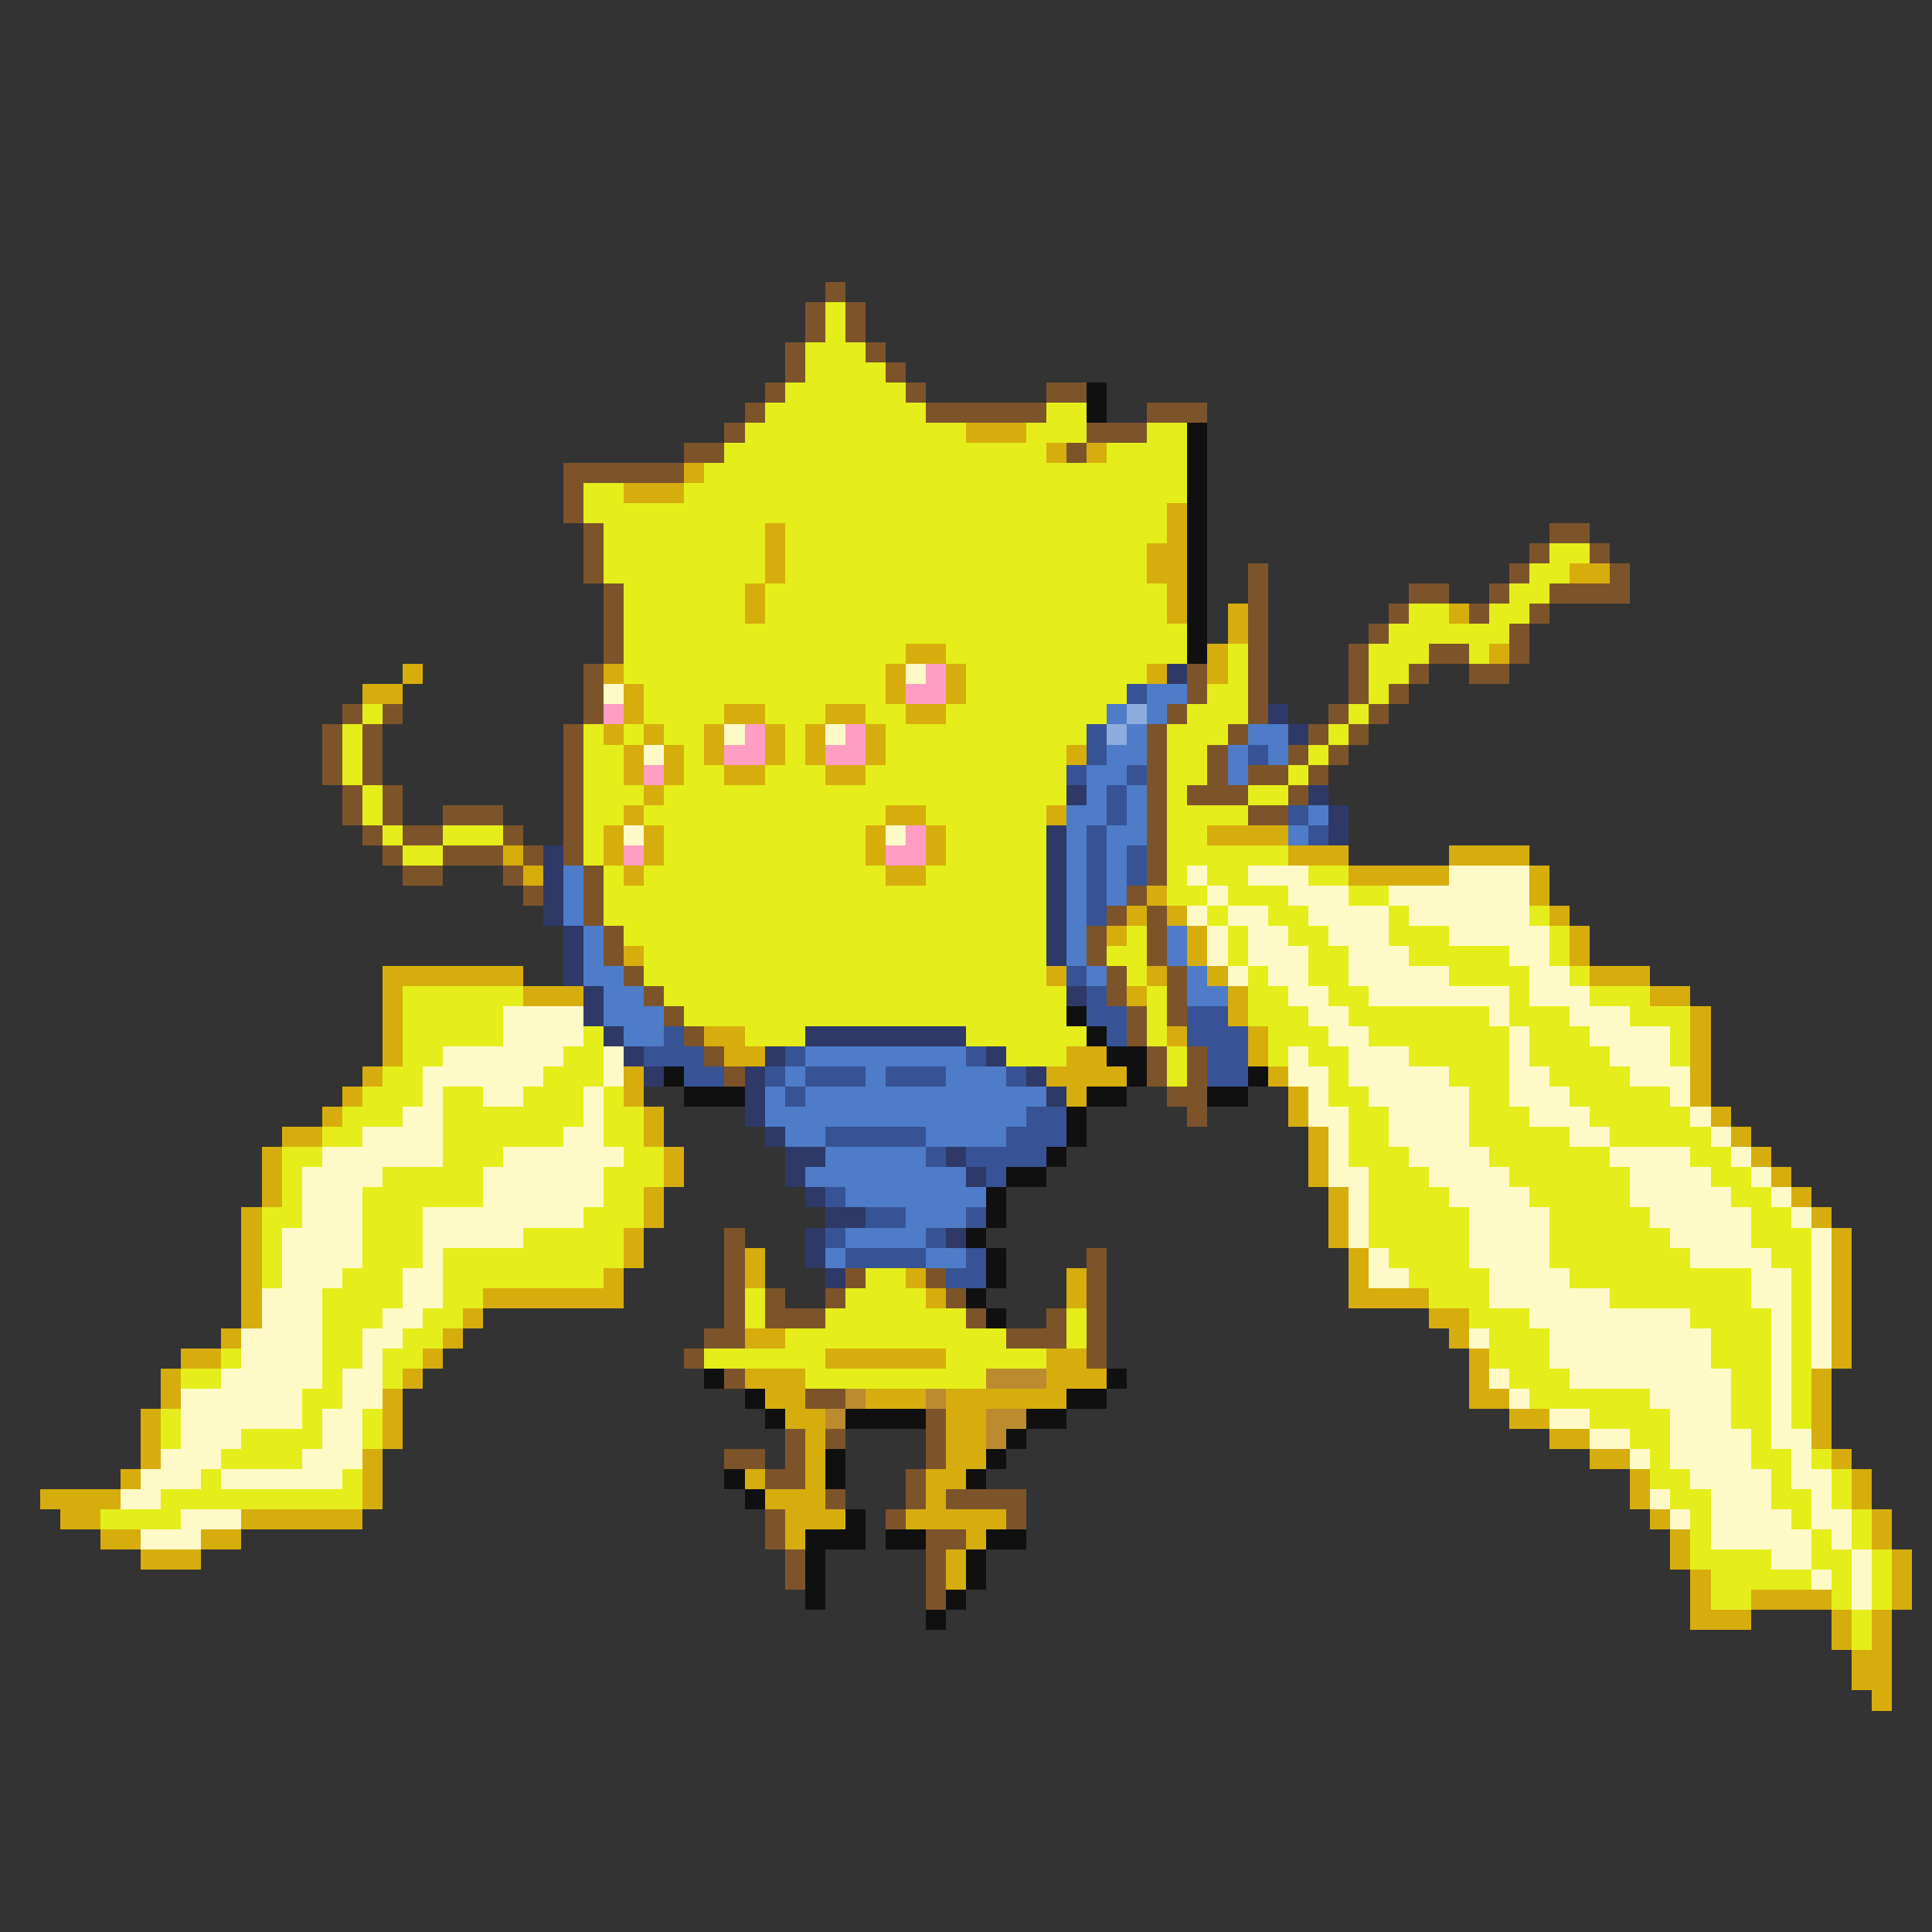 <svg xmlns="http://www.w3.org/2000/svg" viewBox="0 -0.5 96 96" shape-rendering="crispEdges">
<rect x="0" y="-0.5" width="96" height="96" fill="#333333" stroke="none"/>
<path stroke="#7d542a" d="M41 14h1M40 15h1M42 15h1M40 16h1M42 16h1M39 17h1M43 17h1M39 18h1M44 18h1M38 19h1M45 19h1M52 19h2M37 20h1M46 20h6M57 20h3M36 21h1M54 21h3M34 22h2M53 22h1M28 23h6M28 24h1M28 25h1M29 26h1M77 26h2M29 27h1M76 27h1M79 27h1M29 28h1M62 28h1M75 28h1M80 28h1M30 29h1M62 29h1M70 29h2M74 29h1M77 29h4M30 30h1M62 30h1M69 30h1M73 30h1M76 30h1M30 31h1M62 31h1M68 31h1M75 31h1M30 32h1M62 32h1M67 32h1M71 32h2M75 32h1M29 33h1M59 33h1M62 33h1M67 33h1M70 33h1M73 33h2M29 34h1M59 34h1M62 34h1M67 34h1M69 34h1M17 35h1M19 35h1M29 35h1M58 35h1M62 35h1M66 35h1M68 35h1M16 36h1M18 36h1M28 36h1M57 36h1M61 36h1M65 36h1M67 36h1M16 37h1M18 37h1M28 37h1M57 37h1M60 37h1M64 37h1M66 37h1M16 38h1M18 38h1M28 38h1M57 38h1M60 38h1M62 38h2M65 38h1M17 39h1M19 39h1M28 39h1M57 39h1M59 39h3M64 39h1M17 40h1M19 40h1M22 40h3M28 40h1M57 40h1M62 40h2M18 41h1M20 41h2M25 41h1M28 41h1M57 41h1M19 42h1M22 42h3M26 42h1M28 42h1M57 42h1M20 43h2M25 43h1M29 43h1M57 43h1M26 44h1M29 44h1M56 44h1M29 45h1M55 45h1M57 45h1M30 46h1M54 46h1M57 46h1M30 47h1M54 47h1M57 47h1M31 48h1M55 48h1M58 48h1M32 49h1M55 49h1M58 49h1M33 50h1M56 50h1M58 50h1M34 51h1M56 51h1M35 52h1M57 52h1M59 52h1M36 53h1M57 53h1M59 53h1M58 54h2M59 55h1M36 61h1M36 62h1M54 62h1M36 63h1M42 63h1M46 63h1M54 63h1M36 64h1M38 64h1M41 64h1M47 64h1M54 64h1M36 65h1M38 65h3M48 65h1M52 65h1M54 65h1M35 66h2M50 66h3M54 66h1M34 67h1M54 67h1M36 68h1M40 69h2M46 70h1M39 71h1M41 71h1M46 71h1M36 72h2M39 72h1M46 72h1M38 73h2M45 73h1M41 74h1M45 74h1M47 74h4M38 75h1M44 75h1M50 75h1M38 76h1M46 76h2M39 77h1M46 77h1M39 78h1M46 78h1M46 79h1" />
<path stroke="#e5ee1a" d="M41 15h1M41 16h1M40 17h3M40 18h4M39 19h6M38 20h8M52 20h2M37 21h11M51 21h3M57 21h2M36 22h16M55 22h4M35 23h24M29 24h2M34 24h25M29 25h29M30 26h8M39 26h19M30 27h8M39 27h18M77 27h2M30 28h8M39 28h18M76 28h2M31 29h6M38 29h20M75 29h2M31 30h6M38 30h20M70 30h2M74 30h2M31 31h28M69 31h6M31 32h14M47 32h12M61 32h1M68 32h3M73 32h1M31 33h13M48 33h9M61 33h1M68 33h2M32 34h12M48 34h8M60 34h2M68 34h1M18 35h1M32 35h4M38 35h3M43 35h2M47 35h8M59 35h3M67 35h1M17 36h1M29 36h1M31 36h1M33 36h2M39 36h1M44 36h10M58 36h3M66 36h1M17 37h1M29 37h2M34 37h1M39 37h1M44 37h9M58 37h2M65 37h1M17 38h1M29 38h2M34 38h2M38 38h3M43 38h10M58 38h2M64 38h1M18 39h1M29 39h3M33 39h20M58 39h1M62 39h2M18 40h1M29 40h2M32 40h12M46 40h6M58 40h4M19 41h1M22 41h3M29 41h1M33 41h10M47 41h5M58 41h2M20 42h2M29 42h1M33 42h10M47 42h5M58 42h6M30 43h1M32 43h12M46 43h6M58 43h1M60 43h2M65 43h2M30 44h22M58 44h2M61 44h3M67 44h2M30 45h22M60 45h1M63 45h2M69 45h1M76 45h1M31 46h21M56 46h1M61 46h1M64 46h2M69 46h3M77 46h1M32 47h20M55 47h2M61 47h1M65 47h2M70 47h5M77 47h1M32 48h20M56 48h1M62 48h1M65 48h2M72 48h4M78 48h1M20 49h6M33 49h20M57 49h1M62 49h2M66 49h2M75 49h1M79 49h3M20 50h5M34 50h19M57 50h1M62 50h3M67 50h7M75 50h3M81 50h3M20 51h5M29 51h1M37 51h3M48 51h6M57 51h1M63 51h3M68 51h7M76 51h3M83 51h1M20 52h2M28 52h2M50 52h3M58 52h1M63 52h1M65 52h2M70 52h5M76 52h4M83 52h1M19 53h2M27 53h3M58 53h1M66 53h1M72 53h3M77 53h4M18 54h3M22 54h2M26 54h3M30 54h1M66 54h2M73 54h2M78 54h5M17 55h3M22 55h7M30 55h2M67 55h2M73 55h3M79 55h5M16 56h2M22 56h6M30 56h2M67 56h2M73 56h5M80 56h5M14 57h2M22 57h3M31 57h2M67 57h3M74 57h6M84 57h2M14 58h1M19 58h5M30 58h3M68 58h3M75 58h6M85 58h2M14 59h1M18 59h6M30 59h2M68 59h4M76 59h5M86 59h2M13 60h2M18 60h3M29 60h3M68 60h5M77 60h5M87 60h2M13 61h1M18 61h3M26 61h5M68 61h5M77 61h6M87 61h3M13 62h1M18 62h3M22 62h9M69 62h4M77 62h7M88 62h2M13 63h1M17 63h3M22 63h8M43 63h2M70 63h4M78 63h9M89 63h1M16 64h4M22 64h2M37 64h1M42 64h4M71 64h3M80 64h7M89 64h1M16 65h3M21 65h2M37 65h1M41 65h7M53 65h1M73 65h3M84 65h4M89 65h1M16 66h2M20 66h2M39 66h11M53 66h1M74 66h3M85 66h3M89 66h1M11 67h1M16 67h2M19 67h2M35 67h6M47 67h5M74 67h3M85 67h3M89 67h1M9 68h2M16 68h1M19 68h1M40 68h9M75 68h3M86 68h2M89 68h1M15 69h2M76 69h6M86 69h2M89 69h1M8 70h1M15 70h1M18 70h1M79 70h4M86 70h2M89 70h1M8 71h1M12 71h4M18 71h1M81 71h2M87 71h1M11 72h4M82 72h1M87 72h2M90 72h1M10 73h1M17 73h1M82 73h2M88 73h1M91 73h1M8 74h10M83 74h2M88 74h2M91 74h1M5 75h4M84 75h1M89 75h1M92 75h1M84 76h1M90 76h1M92 76h1M84 77h4M90 77h2M93 77h1M85 78h5M91 78h1M93 78h1M85 79h2M91 79h1M93 79h1M92 80h1M92 81h1" />
<path stroke="#101010" d="M54 19h1M54 20h1M59 21h1M59 22h1M59 23h1M59 24h1M59 25h1M59 26h1M59 27h1M59 28h1M59 29h1M59 30h1M59 31h1M59 32h1M53 50h1M54 51h1M55 52h2M33 53h1M56 53h1M62 53h1M34 54h3M54 54h2M60 54h2M53 55h1M53 56h1M52 57h1M50 58h2M49 59h1M49 60h1M48 61h1M49 62h1M49 63h1M48 64h1M49 65h1M35 68h1M55 68h1M37 69h1M53 69h2M38 70h1M42 70h4M51 70h2M50 71h1M41 72h1M49 72h1M36 73h1M41 73h1M48 73h1M37 74h1M42 75h1M40 76h3M44 76h2M49 76h2M40 77h1M48 77h1M40 78h1M48 78h1M40 79h1M47 79h1M46 80h1" />
<path stroke="#d7ad0d" d="M48 21h3M52 22h1M54 22h1M34 23h1M31 24h3M58 25h1M38 26h1M58 26h1M38 27h1M57 27h2M38 28h1M57 28h2M78 28h2M37 29h1M58 29h1M37 30h1M58 30h1M61 30h1M72 30h1M61 31h1M45 32h2M60 32h1M74 32h1M20 33h1M30 33h1M44 33h1M47 33h1M57 33h1M60 33h1M18 34h2M31 34h1M44 34h1M47 34h1M31 35h1M36 35h2M41 35h2M45 35h2M30 36h1M32 36h1M35 36h1M38 36h1M40 36h1M43 36h1M31 37h1M33 37h1M35 37h1M38 37h1M40 37h1M43 37h1M53 37h1M31 38h1M33 38h1M36 38h2M41 38h2M32 39h1M31 40h1M44 40h2M52 40h1M30 41h1M32 41h1M43 41h1M46 41h1M60 41h4M25 42h1M30 42h1M32 42h1M43 42h1M46 42h1M64 42h3M72 42h4M26 43h1M31 43h1M44 43h2M67 43h5M76 43h1M57 44h1M76 44h1M56 45h1M58 45h1M77 45h1M55 46h1M59 46h1M78 46h1M31 47h1M59 47h1M78 47h1M19 48h7M52 48h1M57 48h1M60 48h1M79 48h3M19 49h1M26 49h3M56 49h1M61 49h1M82 49h2M19 50h1M61 50h1M84 50h1M19 51h1M35 51h2M58 51h1M62 51h1M84 51h1M19 52h1M36 52h2M53 52h2M62 52h1M84 52h1M18 53h1M31 53h1M52 53h4M63 53h1M84 53h1M17 54h1M31 54h1M53 54h1M64 54h1M84 54h1M16 55h1M32 55h1M64 55h1M85 55h1M14 56h2M32 56h1M65 56h1M86 56h1M13 57h1M33 57h1M65 57h1M87 57h1M13 58h1M33 58h1M65 58h1M88 58h1M13 59h1M32 59h1M66 59h1M89 59h1M12 60h1M32 60h1M66 60h1M90 60h1M12 61h1M31 61h1M66 61h1M91 61h1M12 62h1M31 62h1M37 62h1M67 62h1M91 62h1M12 63h1M30 63h1M37 63h1M45 63h1M53 63h1M67 63h1M91 63h1M12 64h1M24 64h7M46 64h1M53 64h1M67 64h4M91 64h1M12 65h1M23 65h1M71 65h2M91 65h1M11 66h1M22 66h1M37 66h2M72 66h1M91 66h1M9 67h2M21 67h1M41 67h6M52 67h2M73 67h1M91 67h1M8 68h1M20 68h1M37 68h3M52 68h3M73 68h1M90 68h1M8 69h1M19 69h1M38 69h2M43 69h3M47 69h6M73 69h2M90 69h1M7 70h1M19 70h1M39 70h2M47 70h2M75 70h2M90 70h1M7 71h1M19 71h1M40 71h1M47 71h2M77 71h2M90 71h1M7 72h1M18 72h1M40 72h1M47 72h2M79 72h2M91 72h1M6 73h1M18 73h1M37 73h1M40 73h1M46 73h2M81 73h1M92 73h1M2 74h4M18 74h1M38 74h3M46 74h1M81 74h1M92 74h1M3 75h2M12 75h6M39 75h3M45 75h5M82 75h1M93 75h1M5 76h2M10 76h2M39 76h1M48 76h1M83 76h1M93 76h1M7 77h3M47 77h1M83 77h1M94 77h1M47 78h1M84 78h1M94 78h1M84 79h1M87 79h4M94 79h1M84 80h3M91 80h1M93 80h1M91 81h1M93 81h1M92 82h2M92 83h2M93 84h1" />
<path stroke="#fefac7" d="M45 33h1M30 34h1M36 36h1M41 36h1M32 37h1M31 41h1M44 41h1M59 43h1M62 43h3M72 43h4M60 44h1M64 44h3M69 44h7M59 45h1M61 45h2M65 45h4M70 45h6M60 46h1M62 46h2M66 46h3M72 46h5M60 47h1M62 47h3M67 47h3M75 47h2M61 48h1M63 48h2M67 48h5M76 48h2M64 49h2M68 49h7M76 49h3M25 50h4M65 50h2M74 50h1M78 50h3M25 51h4M66 51h2M75 51h1M79 51h4M22 52h6M30 52h1M64 52h1M67 52h3M75 52h1M80 52h3M21 53h6M30 53h1M64 53h2M67 53h5M75 53h2M81 53h3M21 54h1M24 54h2M29 54h1M65 54h1M68 54h5M75 54h3M83 54h1M20 55h2M29 55h1M65 55h2M69 55h4M76 55h3M84 55h1M18 56h4M28 56h2M66 56h1M69 56h4M78 56h2M85 56h1M16 57h6M25 57h6M66 57h1M70 57h4M80 57h4M86 57h1M15 58h4M24 58h6M66 58h2M71 58h4M81 58h4M87 58h1M15 59h3M24 59h6M67 59h1M72 59h4M81 59h5M88 59h1M15 60h3M21 60h8M67 60h1M73 60h4M82 60h5M89 60h1M14 61h4M21 61h5M67 61h1M73 61h4M83 61h4M90 61h1M14 62h4M21 62h1M68 62h1M73 62h4M84 62h4M90 62h1M14 63h3M20 63h2M68 63h2M74 63h4M87 63h2M90 63h1M13 64h3M20 64h2M74 64h6M87 64h2M90 64h1M13 65h3M19 65h2M76 65h8M88 65h1M90 65h1M12 66h4M18 66h2M73 66h1M77 66h8M88 66h1M90 66h1M12 67h4M18 67h1M77 67h8M88 67h1M90 67h1M11 68h5M17 68h2M74 68h1M78 68h8M88 68h1M9 69h6M17 69h2M75 69h1M82 69h4M88 69h1M9 70h6M16 70h2M77 70h2M83 70h3M88 70h1M9 71h3M16 71h2M79 71h2M83 71h4M88 71h2M8 72h3M15 72h3M81 72h1M83 72h4M89 72h1M7 73h3M11 73h6M84 73h4M89 73h2M6 74h2M82 74h1M85 74h3M90 74h1M9 75h3M83 75h1M85 75h4M90 75h2M7 76h3M85 76h5M91 76h1M88 77h2M92 77h1M90 78h1M92 78h1M92 79h1" />
<path stroke="#ff9dc2" d="M46 33h1M45 34h2M30 35h1M37 36h1M42 36h1M36 37h2M41 37h2M32 38h1M45 41h1M31 42h1M44 42h2" />
<path stroke="#2e3967" d="M58 33h1M63 35h1M64 36h1M53 39h1M65 39h1M66 40h1M52 41h1M66 41h1M27 42h1M52 42h1M27 43h1M52 43h1M27 44h1M52 44h1M27 45h1M52 45h1M28 46h1M52 46h1M28 47h1M52 47h1M28 48h1M29 49h1M53 49h1M29 50h1M30 51h1M40 51h8M31 52h1M38 52h1M49 52h1M32 53h1M37 53h1M51 53h1M37 54h1M52 54h1M37 55h1M38 56h1M39 57h2M47 57h1M39 58h1M48 58h1M40 59h1M41 60h2M40 61h1M47 61h1M40 62h1M41 63h1" />
<path stroke="#375395" d="M56 34h1M54 36h1M54 37h1M62 37h1M53 38h1M56 38h1M55 39h1M55 40h1M64 40h1M54 41h1M65 41h1M54 42h1M56 42h1M54 43h1M56 43h1M54 44h1M54 45h1M53 48h1M54 49h1M54 50h2M59 50h2M33 51h1M55 51h1M59 51h3M32 52h3M39 52h1M48 52h1M60 52h2M34 53h2M38 53h1M40 53h3M44 53h3M50 53h1M60 53h2M39 54h1M51 55h2M41 56h5M50 56h3M46 57h1M48 57h4M49 58h1M41 59h1M43 60h2M48 60h1M41 61h1M46 61h1M42 62h4M48 62h1M47 63h2" />
<path stroke="#4e7cc9" d="M57 34h2M55 35h1M57 35h1M56 36h1M62 36h2M55 37h2M61 37h1M63 37h1M54 38h2M61 38h1M54 39h1M56 39h1M53 40h2M56 40h1M65 40h1M53 41h1M55 41h2M64 41h1M53 42h1M55 42h1M28 43h1M53 43h1M55 43h1M28 44h1M53 44h1M55 44h1M28 45h1M53 45h1M29 46h1M53 46h1M58 46h1M29 47h1M53 47h1M58 47h1M29 48h2M54 48h1M59 48h1M30 49h2M59 49h2M30 50h3M31 51h2M40 52h8M39 53h1M43 53h1M47 53h3M38 54h1M40 54h12M38 55h13M39 56h2M46 56h4M41 57h5M40 58h8M42 59h7M45 60h3M42 61h4M41 62h1M46 62h2" />
<path stroke="#8eacdd" d="M56 35h1M55 36h1" />
<path stroke="#bc8b2f" d="M49 68h3M42 69h1M46 69h1M41 70h1M49 70h2M49 71h1" />
</svg>